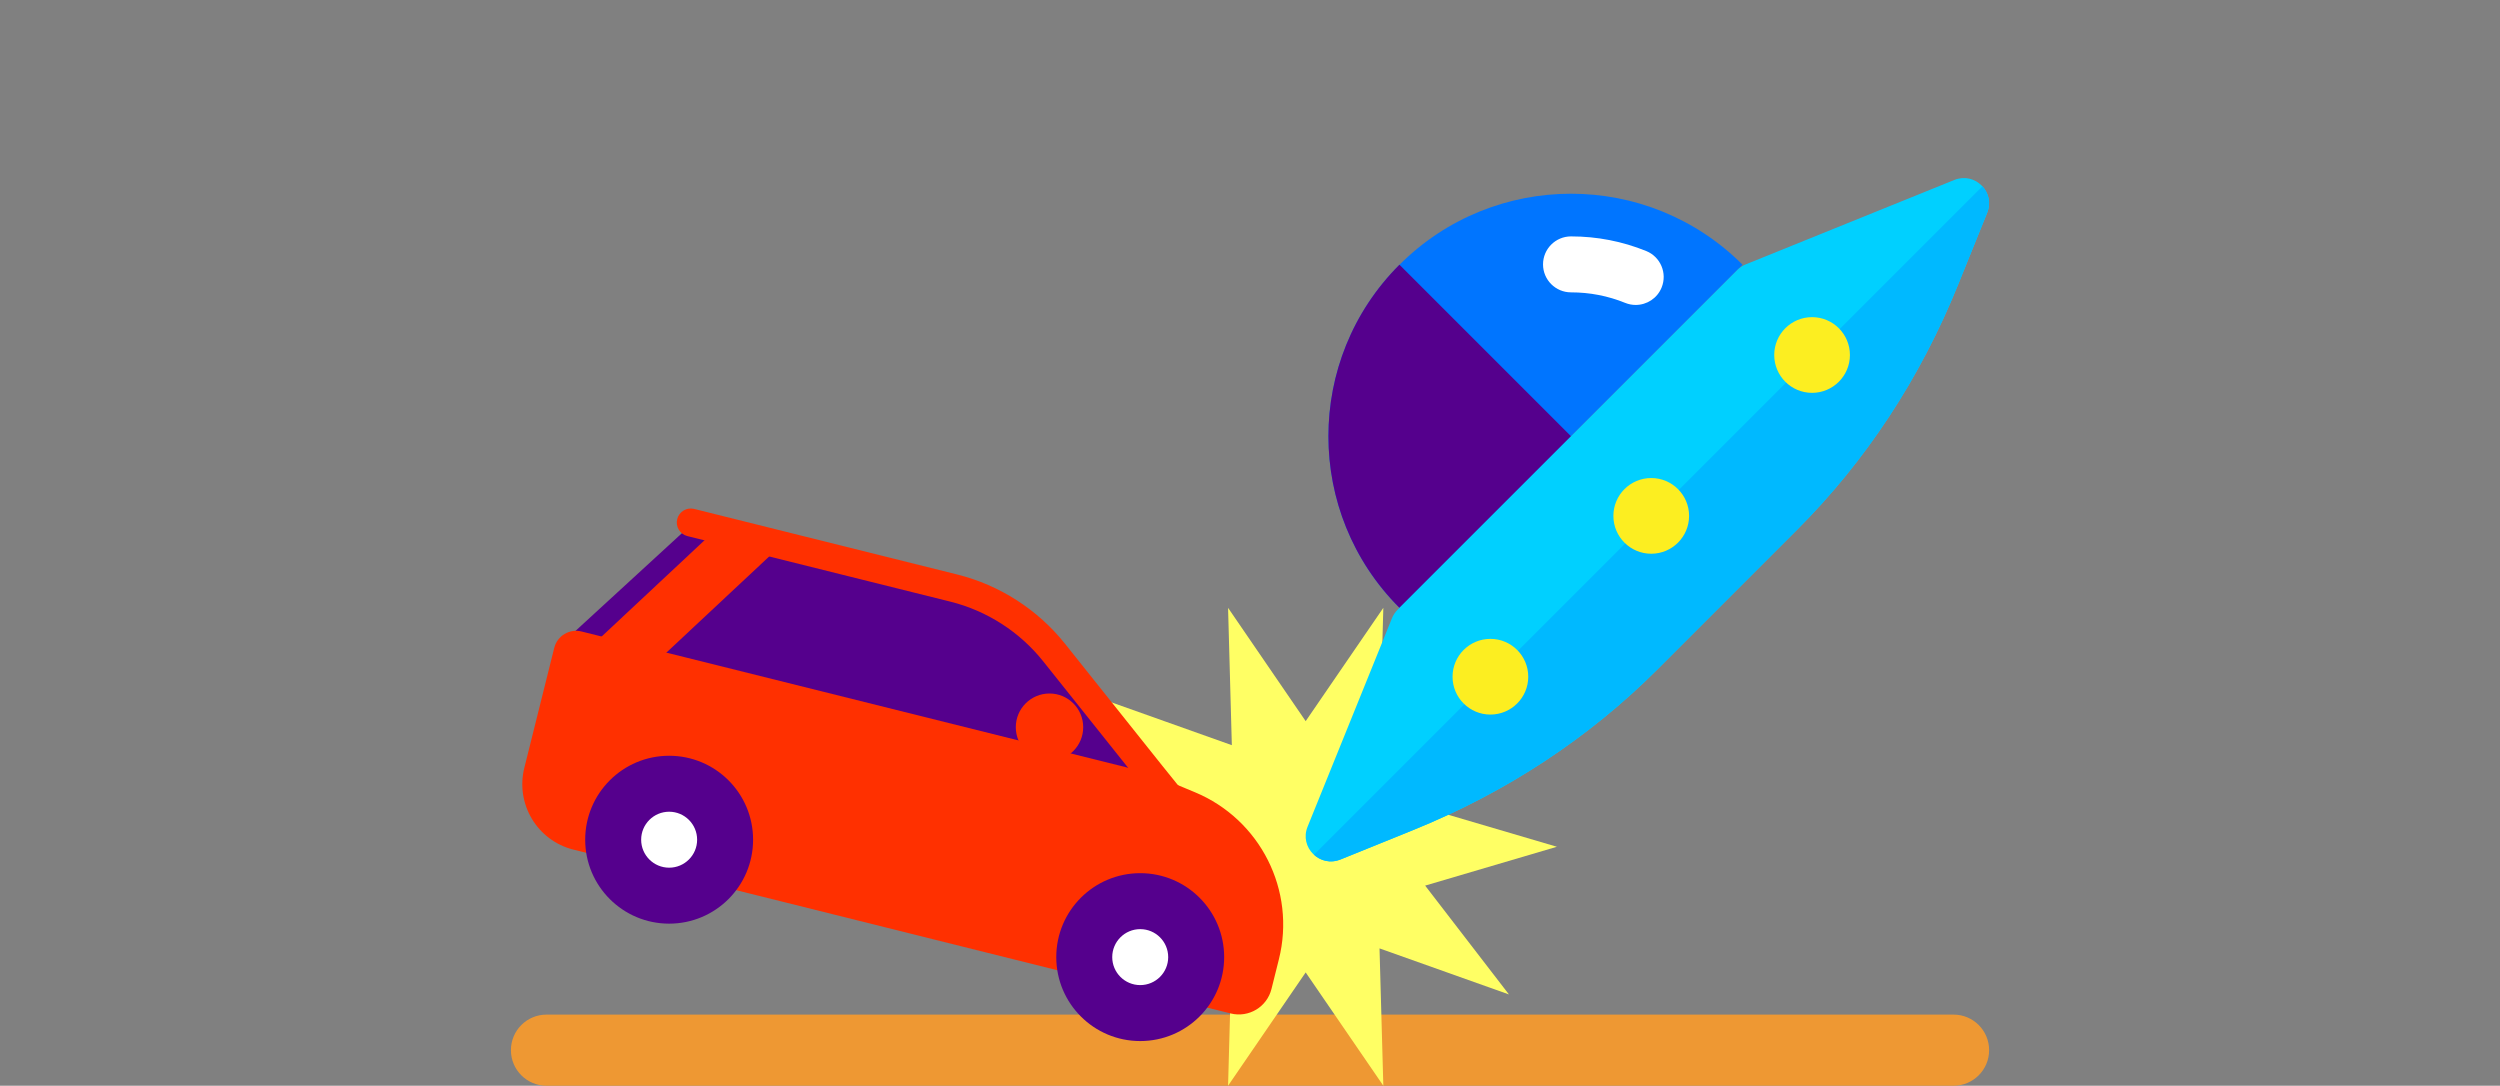 <?xml version="1.0" encoding="utf-8"?>
<!-- Generator: Adobe Illustrator 18.0.0, SVG Export Plug-In . SVG Version: 6.00 Build 0)  -->
<!DOCTYPE svg PUBLIC "-//W3C//DTD SVG 1.1//EN" "http://www.w3.org/Graphics/SVG/1.1/DTD/svg11.dtd">
<svg version="1.1" id="图层_1" xmlns="http://www.w3.org/2000/svg" xmlns:xlink="http://www.w3.org/1999/xlink" x="0px" y="0px"
	 viewBox="0 0 524.44 227.76" enable-background="new 0 0 524.44 227.76" xml:space="preserve">
<rect x="0" y="0" width="524.44" height="227.76" fill="#808080" stroke="none"/>
<g>
	<g id="XMLID_719_">
		<g>
			<g>
				<g>
					<path fill="#EE9833" d="M409.81,227.76H114.64c-4.12,0-7.46-3.34-7.46-7.46l0,0c0-4.12,3.34-7.46,7.46-7.46h295.17
						c4.12,0,7.46,3.34,7.46,7.46l0,0C417.27,224.42,413.93,227.76,409.81,227.76z"/>
				</g>
			</g>
		</g>
	</g>
	<g id="XMLID_716_">
		<g>
			<g>
				<g>
					<polygon fill="#FFFF64" points="273.9,151.28 290.19,127.51 289.39,156.32 316.54,146.66 298.96,169.49 326.6,177.63 
						298.96,185.78 316.54,208.61 289.39,198.95 290.19,227.76 273.9,203.99 257.62,227.76 258.41,198.95 231.26,208.61 
						248.84,185.78 221.2,177.63 248.84,169.49 231.26,146.66 258.41,156.32 257.62,127.51 					"/>
				</g>
			</g>
		</g>
	</g>
	<g id="XMLID_704_">
		<g id="XMLID_713_">
			<g>
				<g>
					<g>
						<path fill="#0075FF" d="M365.55,55.54c-19.87-19.87-52.1-19.87-71.97,0c-19.87,19.87-19.87,52.1,0,71.97"/>
					</g>
				</g>
			</g>
		</g>
		<g id="XMLID_712_">
			<g>
				<g>
					<g>
						<path fill="#55008D" d="M329.56,91.52c0,0-22.33-22.33-35.99-35.99c-19.87,19.87-19.87,52.1,0,71.97"/>
					</g>
				</g>
			</g>
		</g>
		<g id="XMLID_711_">
			<g>
				<g>
					<g>
						<path fill="#FFFFFF" d="M343.13,63.97c-0.73,0-1.48-0.14-2.2-0.43c-3.62-1.47-7.44-2.21-11.37-2.21
							c-3.24,0-5.87-2.63-5.87-5.87s2.63-5.87,5.87-5.87c5.44,0,10.75,1.03,15.78,3.07c3,1.22,4.45,4.64,3.23,7.65
							C347.65,62.59,345.45,63.97,343.13,63.97z"/>
					</g>
				</g>
			</g>
		</g>
		<g id="XMLID_710_">
			<g>
				<g>
					<g>
						<path fill="#00D0FF" d="M410.74,59.77c-7.94,19.61-19.33,36.94-33.78,51.39l-14.62,14.62l-14.62,14.62
							c-14.45,14.45-31.78,25.84-51.39,33.78l-15.14,6.13c-4.33,1.75-8.65-2.56-6.89-6.89l17.7-43.73c0.27-0.66,0.66-1.25,1.16-1.76
							l35.66-35.66l35.66-35.66c0.5-0.5,1.1-0.9,1.76-1.16l43.73-17.7c4.33-1.75,8.65,2.56,6.89,6.89L410.74,59.77z"/>
					</g>
				</g>
			</g>
		</g>
		<g id="XMLID_708_">
			<g id="XMLID_709_">
				<g>
					<g>
						<g>
							<path fill="#00B9FF" d="M275.64,179.3c1.4,1.28,3.47,1.84,5.55,1l15.14-6.13c19.61-7.94,36.94-19.33,51.39-33.78l14.62-14.62
								l14.62-14.62c14.45-14.45,25.84-31.78,33.78-51.39l6.13-15.14c0.84-2.08,0.28-4.15-1-5.55L275.64,179.3z"/>
						</g>
					</g>
				</g>
			</g>
		</g>
		<g id="XMLID_707_">
			<g>
				<g>
					<g>
						<circle fill="#FCEE21" cx="346.39" cy="108.22" r="7.94"/>
					</g>
				</g>
			</g>
		</g>
		<g id="XMLID_706_">
			<g>
				<g>
					<g>
						<circle fill="#FCEE21" cx="312.65" cy="141.96" r="7.94"/>
					</g>
				</g>
			</g>
		</g>
		<g id="XMLID_705_">
			<g>
				<g>
					<g>
						<circle fill="#FCEE21" cx="380.13" cy="74.47" r="7.94"/>
					</g>
				</g>
			</g>
		</g>
	</g>
	<g id="XMLID_691_">
		<g id="XMLID_700_">
			<g id="XMLID_703_">
				<g>
					<g>
						<g>
							<path fill="#55008D" d="M207.23,125.9l-59.19-14.76c-1.89-0.47-3.31-0.83-3.31-0.83l-24.03,22.06l21.34,5.32L241,162.37
								l-1.86-0.46l-23.01-29.9C215.14,130.34,209.13,126.37,207.23,125.9z"/>
						</g>
					</g>
				</g>
			</g>
			<g id="XMLID_702_">
				<g>
					<g>
						<g>
							
								<path fill="none" stroke="#FF3000" stroke-width="10" stroke-linecap="round" stroke-linejoin="round" stroke-miterlimit="10" d="
								M115.63,128.46"/>
						</g>
					</g>
				</g>
			</g>
			<g id="XMLID_701_">
				<g>
					<g>
						<g>
							<path fill="#FF3000" d="M248.91,174.57c-0.86,0-1.71-0.37-2.29-1.09l-7.34-9.12l-20.46-25.65
								c-4.9-6.15-11.79-10.58-19.42-12.49l-55.2-13.76c-1.57-0.39-2.53-1.99-2.14-3.56c0.39-1.57,1.99-2.53,3.56-2.14l55.2,13.76
								c8.87,2.21,16.89,7.37,22.59,14.52l20.45,25.64l7.34,9.11c1.02,1.26,0.82,3.11-0.44,4.13
								C250.21,174.35,249.56,174.57,248.91,174.57z"/>
						</g>
					</g>
				</g>
			</g>
		</g>
		<g id="XMLID_699_">
			<g>
				<g>
					<g>
						<path fill="#FF3000" d="M250.66,166.19l-9.82-4.09l-97.13-24.22l-4.07-1.01l-17.65-4.4c-2.53-0.63-5.09,0.91-5.72,3.43
							l-6.28,25.18c-1.89,7.58,2.72,15.26,10.3,17.15l5.82,1.45l0.06-0.15l-0.04,0.15l30.84,7.69l7.88,1.96l60.27,15.03
							c7.24,1.81,16.85,4.2,30.84,7.69l2.21,0.55c3.79,0.94,7.62-1.36,8.56-5.15l1.55-6.21C271.9,186.82,264.4,171.91,250.66,166.19
							z"/>
					</g>
				</g>
			</g>
		</g>
		<g id="XMLID_698_">
			<g>
				<g>
					<g>
						<circle fill="#FF3000" cx="220.16" cy="152.55" r="7.07"/>
					</g>
				</g>
			</g>
		</g>
		<g id="XMLID_696_">
			<g id="XMLID_697_">
				<g>
					<g>
						<g>
							<polygon fill="#FF3000" points="129.06,146.94 121.04,138.36 150.89,110.44 150.89,110.44 160.34,112.29 163.03,115.17 
															"/>
						</g>
					</g>
				</g>
			</g>
		</g>
		<g id="XMLID_695_">
			<g>
				<g>
					<g>
						<circle fill="#55008D" cx="140.37" cy="176.15" r="17.61"/>
					</g>
				</g>
			</g>
		</g>
		<g id="XMLID_694_">
			<g>
				<g>
					<g>
						<circle fill="#FFFFFF" cx="140.37" cy="176.15" r="5.87"/>
					</g>
				</g>
			</g>
		</g>
		<g id="XMLID_693_">
			<g>
				<g>
					<g>
						<circle fill="#55008D" cx="239.19" cy="200.78" r="17.61"/>
					</g>
				</g>
			</g>
		</g>
		<g id="XMLID_692_">
			<g>
				<g>
					<g>
						<circle fill="#FFFFFF" cx="239.19" cy="200.78" r="5.87"/>
					</g>
				</g>
			</g>
		</g>
	</g>
</g>
</svg>
